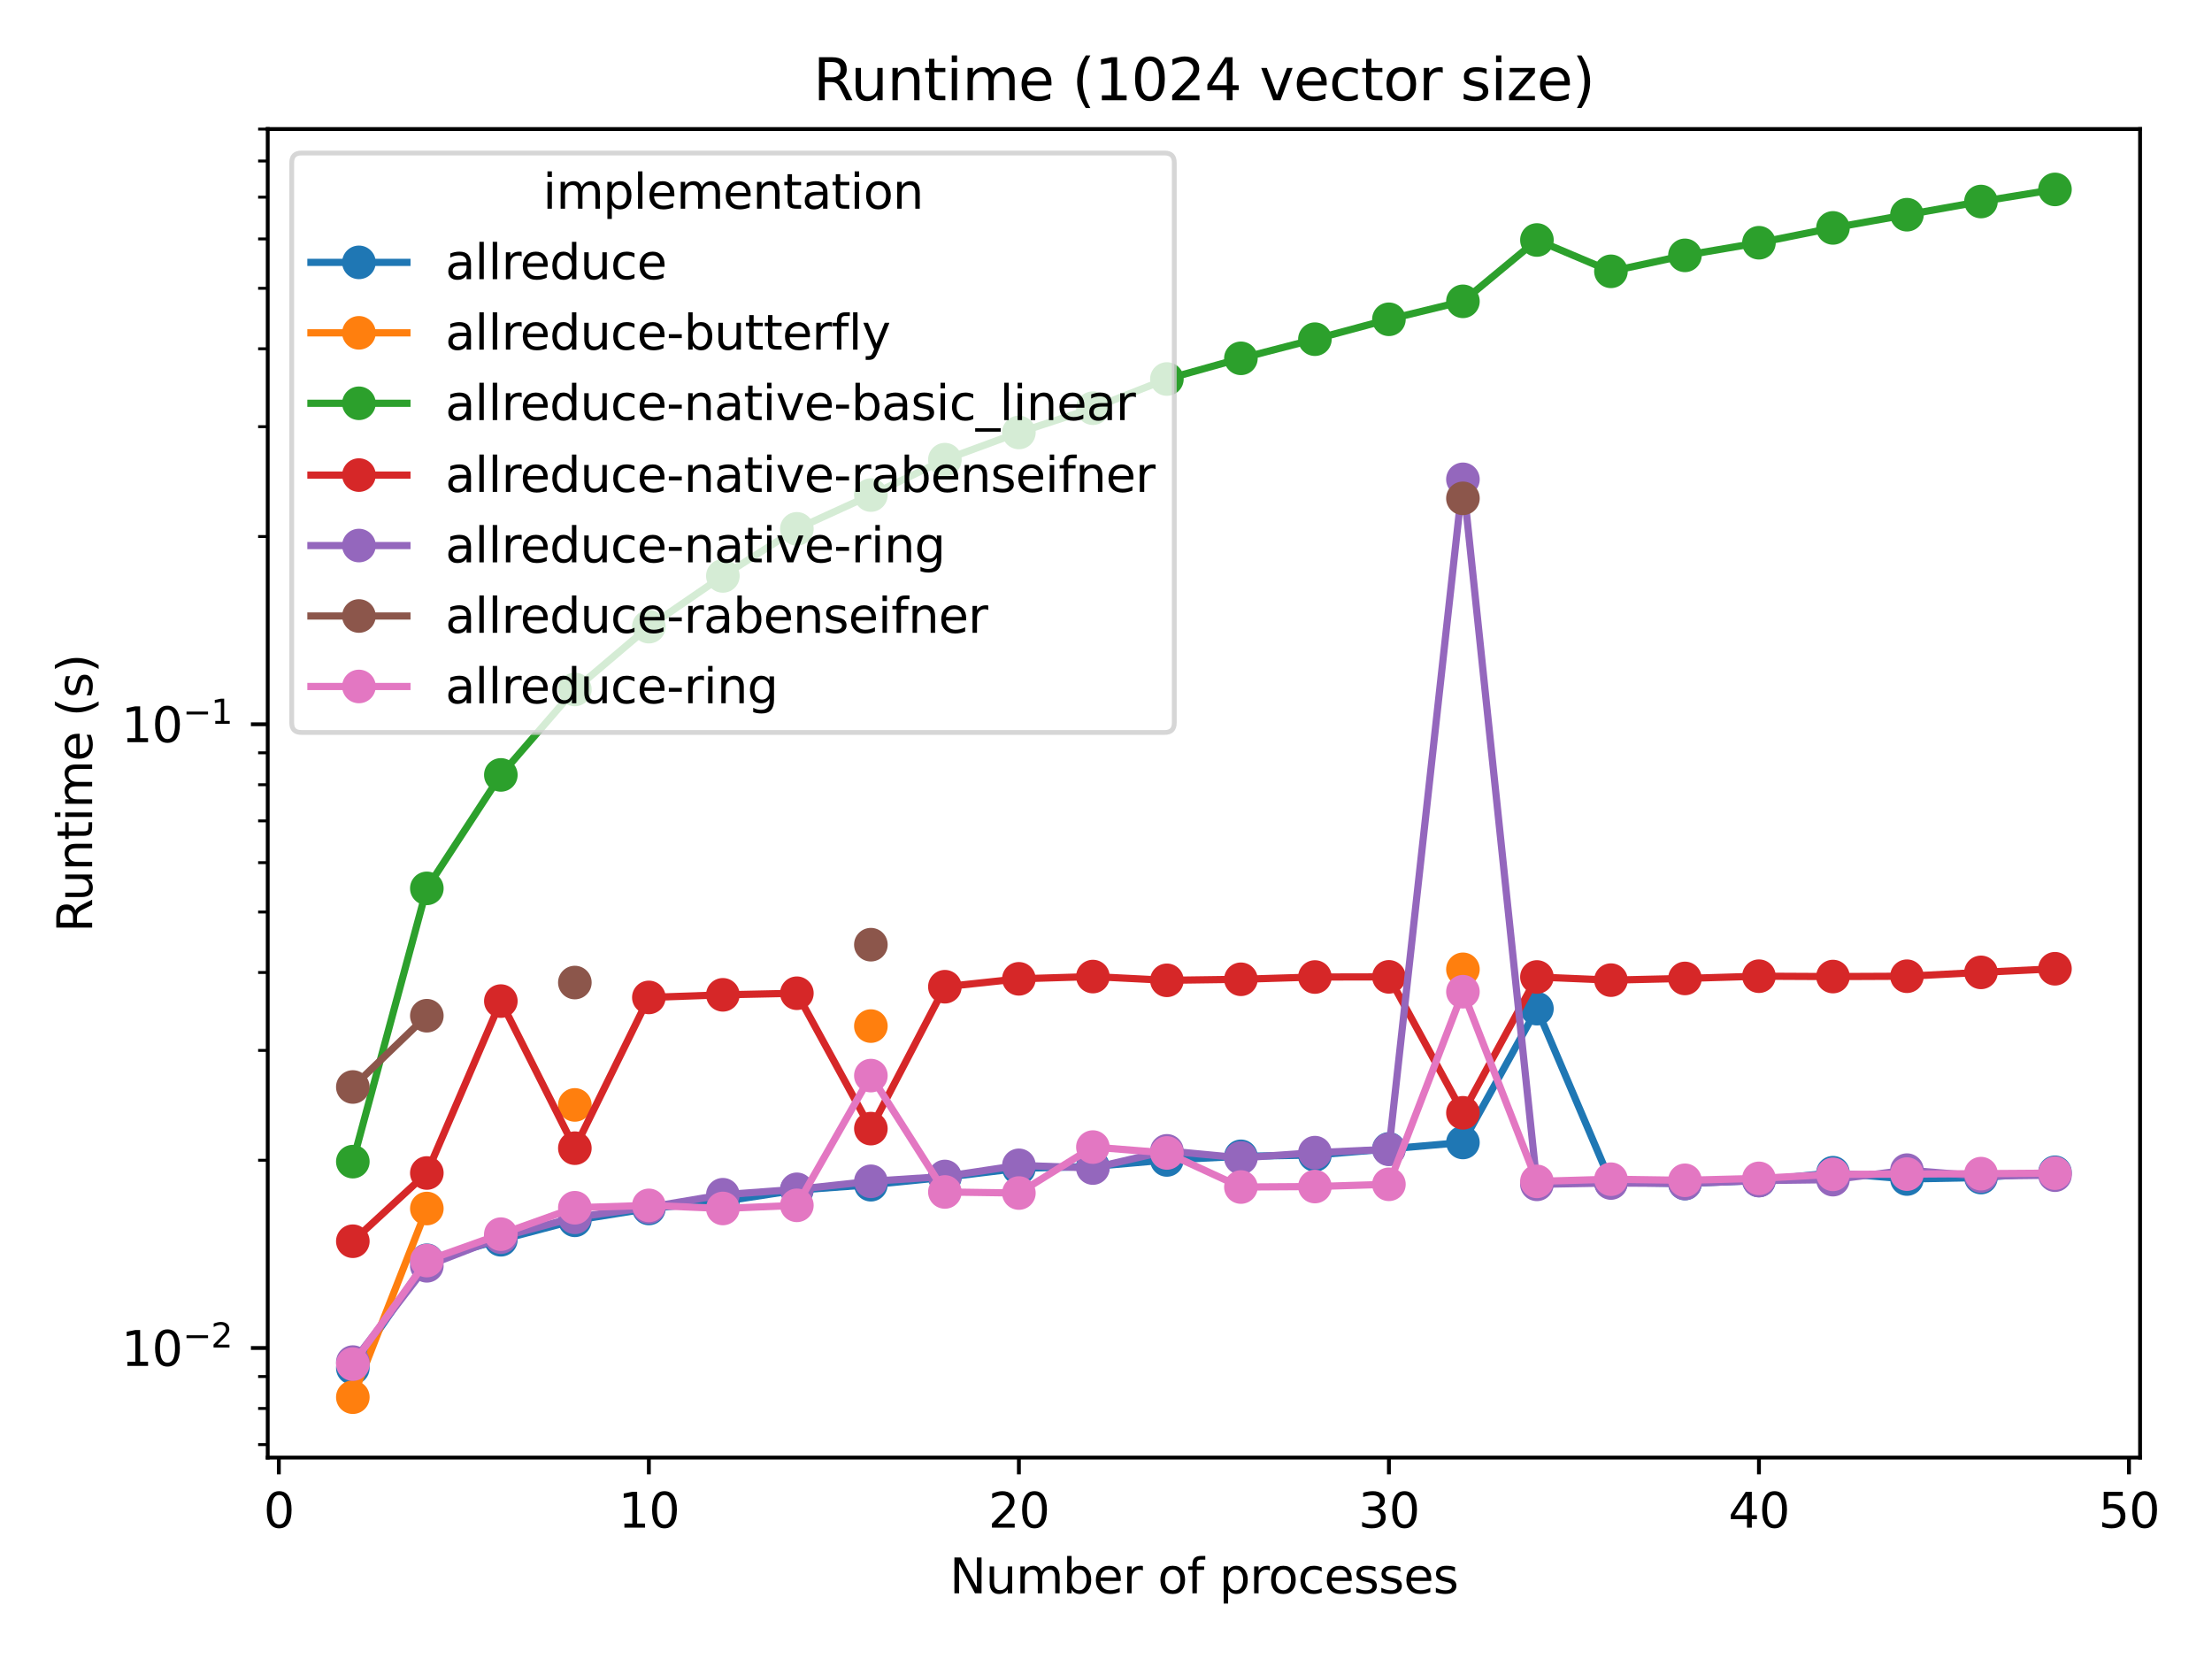 <?xml version="1.0" encoding="utf-8" standalone="no"?>
<!DOCTYPE svg PUBLIC "-//W3C//DTD SVG 1.1//EN"
  "http://www.w3.org/Graphics/SVG/1.1/DTD/svg11.dtd">
<svg height="345.6pt" version="1.1" viewBox="0 0 460.8 345.6" width="460.8pt" xmlns="http://www.w3.org/2000/svg" xmlns:xlink="http://www.w3.org/1999/xlink">
 <defs>
  <style type="text/css">*{stroke-linecap:butt;stroke-linejoin:round;}</style>
 </defs>
 <g id="figure_1">
  <g id="patch_1">
   <path d="M 0 345.6 
L 460.8 345.6 
L 460.8 0 
L 0 0 
z
" style="fill:#ffffff;"/>
  </g>
  <g id="axes_1">
   <g id="patch_2">
    <path d="M 55.772 303.64 
L 445.817 303.64 
L 445.817 26.88 
L 55.772 26.88 
z
" style="fill:#ffffff;"/>
   </g>
   <g id="matplotlib.axis_1">
    <g id="xtick_1">
     <g id="line2d_1">
      <defs>
       <path d="M 0 0 
L 0 3.5 
" id="m3808fb59ea" style="stroke:#000000;stroke-width:0.8;"/>
      </defs>
      <g>
       <use style="stroke:#000000;stroke-width:0.8;" x="58.085" xlink:href="#m3808fb59ea" y="303.64"/>
      </g>
     </g>
     <g id="text_1">
      <!-- 0 -->
      <g transform="translate(54.903 318.238)scale(0.1 -0.1)">
       <defs>
        <path d="M 2034 4250 
Q 1547 4250 1301 3770 
Q 1056 3291 1056 2328 
Q 1056 1369 1301 889 
Q 1547 409 2034 409 
Q 2525 409 2770 889 
Q 3016 1369 3016 2328 
Q 3016 3291 2770 3770 
Q 2525 4250 2034 4250 
z
M 2034 4750 
Q 2819 4750 3233 4129 
Q 3647 3509 3647 2328 
Q 3647 1150 3233 529 
Q 2819 -91 2034 -91 
Q 1250 -91 836 529 
Q 422 1150 422 2328 
Q 422 3509 836 4129 
Q 1250 4750 2034 4750 
z
" id="DejaVuSans-30" transform="scale(0.016)"/>
       </defs>
       <use xlink:href="#DejaVuSans-30"/>
      </g>
     </g>
    </g>
    <g id="xtick_2">
     <g id="line2d_2">
      <g>
       <use style="stroke:#000000;stroke-width:0.8;" x="135.169" xlink:href="#m3808fb59ea" y="303.64"/>
      </g>
     </g>
     <g id="text_2">
      <!-- 10 -->
      <g transform="translate(128.806 318.238)scale(0.1 -0.1)">
       <defs>
        <path d="M 794 531 
L 1825 531 
L 1825 4091 
L 703 3866 
L 703 4441 
L 1819 4666 
L 2450 4666 
L 2450 531 
L 3481 531 
L 3481 0 
L 794 0 
L 794 531 
z
" id="DejaVuSans-31" transform="scale(0.016)"/>
       </defs>
       <use xlink:href="#DejaVuSans-31"/>
       <use x="63.623" xlink:href="#DejaVuSans-30"/>
      </g>
     </g>
    </g>
    <g id="xtick_3">
     <g id="line2d_3">
      <g>
       <use style="stroke:#000000;stroke-width:0.8;" x="212.253" xlink:href="#m3808fb59ea" y="303.64"/>
      </g>
     </g>
     <g id="text_3">
      <!-- 20 -->
      <g transform="translate(205.89 318.238)scale(0.1 -0.1)">
       <defs>
        <path d="M 1228 531 
L 3431 531 
L 3431 0 
L 469 0 
L 469 531 
Q 828 903 1448 1529 
Q 2069 2156 2228 2338 
Q 2531 2678 2651 2914 
Q 2772 3150 2772 3378 
Q 2772 3750 2511 3984 
Q 2250 4219 1831 4219 
Q 1534 4219 1204 4116 
Q 875 4013 500 3803 
L 500 4441 
Q 881 4594 1212 4672 
Q 1544 4750 1819 4750 
Q 2544 4750 2975 4387 
Q 3406 4025 3406 3419 
Q 3406 3131 3298 2873 
Q 3191 2616 2906 2266 
Q 2828 2175 2409 1742 
Q 1991 1309 1228 531 
z
" id="DejaVuSans-32" transform="scale(0.016)"/>
       </defs>
       <use xlink:href="#DejaVuSans-32"/>
       <use x="63.623" xlink:href="#DejaVuSans-30"/>
      </g>
     </g>
    </g>
    <g id="xtick_4">
     <g id="line2d_4">
      <g>
       <use style="stroke:#000000;stroke-width:0.8;" x="289.337" xlink:href="#m3808fb59ea" y="303.64"/>
      </g>
     </g>
     <g id="text_4">
      <!-- 30 -->
      <g transform="translate(282.974 318.238)scale(0.1 -0.1)">
       <defs>
        <path d="M 2597 2516 
Q 3050 2419 3304 2112 
Q 3559 1806 3559 1356 
Q 3559 666 3084 287 
Q 2609 -91 1734 -91 
Q 1441 -91 1130 -33 
Q 819 25 488 141 
L 488 750 
Q 750 597 1062 519 
Q 1375 441 1716 441 
Q 2309 441 2620 675 
Q 2931 909 2931 1356 
Q 2931 1769 2642 2001 
Q 2353 2234 1838 2234 
L 1294 2234 
L 1294 2753 
L 1863 2753 
Q 2328 2753 2575 2939 
Q 2822 3125 2822 3475 
Q 2822 3834 2567 4026 
Q 2313 4219 1838 4219 
Q 1578 4219 1281 4162 
Q 984 4106 628 3988 
L 628 4550 
Q 988 4650 1302 4700 
Q 1616 4750 1894 4750 
Q 2613 4750 3031 4423 
Q 3450 4097 3450 3541 
Q 3450 3153 3228 2886 
Q 3006 2619 2597 2516 
z
" id="DejaVuSans-33" transform="scale(0.016)"/>
       </defs>
       <use xlink:href="#DejaVuSans-33"/>
       <use x="63.623" xlink:href="#DejaVuSans-30"/>
      </g>
     </g>
    </g>
    <g id="xtick_5">
     <g id="line2d_5">
      <g>
       <use style="stroke:#000000;stroke-width:0.8;" x="366.421" xlink:href="#m3808fb59ea" y="303.64"/>
      </g>
     </g>
     <g id="text_5">
      <!-- 40 -->
      <g transform="translate(360.058 318.238)scale(0.1 -0.1)">
       <defs>
        <path d="M 2419 4116 
L 825 1625 
L 2419 1625 
L 2419 4116 
z
M 2253 4666 
L 3047 4666 
L 3047 1625 
L 3713 1625 
L 3713 1100 
L 3047 1100 
L 3047 0 
L 2419 0 
L 2419 1100 
L 313 1100 
L 313 1709 
L 2253 4666 
z
" id="DejaVuSans-34" transform="scale(0.016)"/>
       </defs>
       <use xlink:href="#DejaVuSans-34"/>
       <use x="63.623" xlink:href="#DejaVuSans-30"/>
      </g>
     </g>
    </g>
    <g id="xtick_6">
     <g id="line2d_6">
      <g>
       <use style="stroke:#000000;stroke-width:0.8;" x="443.505" xlink:href="#m3808fb59ea" y="303.64"/>
      </g>
     </g>
     <g id="text_6">
      <!-- 50 -->
      <g transform="translate(437.142 318.238)scale(0.1 -0.1)">
       <defs>
        <path d="M 691 4666 
L 3169 4666 
L 3169 4134 
L 1269 4134 
L 1269 2991 
Q 1406 3038 1543 3061 
Q 1681 3084 1819 3084 
Q 2600 3084 3056 2656 
Q 3513 2228 3513 1497 
Q 3513 744 3044 326 
Q 2575 -91 1722 -91 
Q 1428 -91 1123 -41 
Q 819 9 494 109 
L 494 744 
Q 775 591 1075 516 
Q 1375 441 1709 441 
Q 2250 441 2565 725 
Q 2881 1009 2881 1497 
Q 2881 1984 2565 2268 
Q 2250 2553 1709 2553 
Q 1456 2553 1204 2497 
Q 953 2441 691 2322 
L 691 4666 
z
" id="DejaVuSans-35" transform="scale(0.016)"/>
       </defs>
       <use xlink:href="#DejaVuSans-35"/>
       <use x="63.623" xlink:href="#DejaVuSans-30"/>
      </g>
     </g>
    </g>
    <g id="text_7">
     <!-- Number of processes -->
     <g transform="translate(197.818 331.917)scale(0.1 -0.1)">
      <defs>
       <path d="M 628 4666 
L 1478 4666 
L 3547 763 
L 3547 4666 
L 4159 4666 
L 4159 0 
L 3309 0 
L 1241 3903 
L 1241 0 
L 628 0 
L 628 4666 
z
" id="DejaVuSans-4e" transform="scale(0.016)"/>
       <path d="M 544 1381 
L 544 3500 
L 1119 3500 
L 1119 1403 
Q 1119 906 1312 657 
Q 1506 409 1894 409 
Q 2359 409 2629 706 
Q 2900 1003 2900 1516 
L 2900 3500 
L 3475 3500 
L 3475 0 
L 2900 0 
L 2900 538 
Q 2691 219 2414 64 
Q 2138 -91 1772 -91 
Q 1169 -91 856 284 
Q 544 659 544 1381 
z
M 1991 3584 
L 1991 3584 
z
" id="DejaVuSans-75" transform="scale(0.016)"/>
       <path d="M 3328 2828 
Q 3544 3216 3844 3400 
Q 4144 3584 4550 3584 
Q 5097 3584 5394 3201 
Q 5691 2819 5691 2113 
L 5691 0 
L 5113 0 
L 5113 2094 
Q 5113 2597 4934 2840 
Q 4756 3084 4391 3084 
Q 3944 3084 3684 2787 
Q 3425 2491 3425 1978 
L 3425 0 
L 2847 0 
L 2847 2094 
Q 2847 2600 2669 2842 
Q 2491 3084 2119 3084 
Q 1678 3084 1418 2786 
Q 1159 2488 1159 1978 
L 1159 0 
L 581 0 
L 581 3500 
L 1159 3500 
L 1159 2956 
Q 1356 3278 1631 3431 
Q 1906 3584 2284 3584 
Q 2666 3584 2933 3390 
Q 3200 3197 3328 2828 
z
" id="DejaVuSans-6d" transform="scale(0.016)"/>
       <path d="M 3116 1747 
Q 3116 2381 2855 2742 
Q 2594 3103 2138 3103 
Q 1681 3103 1420 2742 
Q 1159 2381 1159 1747 
Q 1159 1113 1420 752 
Q 1681 391 2138 391 
Q 2594 391 2855 752 
Q 3116 1113 3116 1747 
z
M 1159 2969 
Q 1341 3281 1617 3432 
Q 1894 3584 2278 3584 
Q 2916 3584 3314 3078 
Q 3713 2572 3713 1747 
Q 3713 922 3314 415 
Q 2916 -91 2278 -91 
Q 1894 -91 1617 61 
Q 1341 213 1159 525 
L 1159 0 
L 581 0 
L 581 4863 
L 1159 4863 
L 1159 2969 
z
" id="DejaVuSans-62" transform="scale(0.016)"/>
       <path d="M 3597 1894 
L 3597 1613 
L 953 1613 
Q 991 1019 1311 708 
Q 1631 397 2203 397 
Q 2534 397 2845 478 
Q 3156 559 3463 722 
L 3463 178 
Q 3153 47 2828 -22 
Q 2503 -91 2169 -91 
Q 1331 -91 842 396 
Q 353 884 353 1716 
Q 353 2575 817 3079 
Q 1281 3584 2069 3584 
Q 2775 3584 3186 3129 
Q 3597 2675 3597 1894 
z
M 3022 2063 
Q 3016 2534 2758 2815 
Q 2500 3097 2075 3097 
Q 1594 3097 1305 2825 
Q 1016 2553 972 2059 
L 3022 2063 
z
" id="DejaVuSans-65" transform="scale(0.016)"/>
       <path d="M 2631 2963 
Q 2534 3019 2420 3045 
Q 2306 3072 2169 3072 
Q 1681 3072 1420 2755 
Q 1159 2438 1159 1844 
L 1159 0 
L 581 0 
L 581 3500 
L 1159 3500 
L 1159 2956 
Q 1341 3275 1631 3429 
Q 1922 3584 2338 3584 
Q 2397 3584 2469 3576 
Q 2541 3569 2628 3553 
L 2631 2963 
z
" id="DejaVuSans-72" transform="scale(0.016)"/>
       <path id="DejaVuSans-20" transform="scale(0.016)"/>
       <path d="M 1959 3097 
Q 1497 3097 1228 2736 
Q 959 2375 959 1747 
Q 959 1119 1226 758 
Q 1494 397 1959 397 
Q 2419 397 2687 759 
Q 2956 1122 2956 1747 
Q 2956 2369 2687 2733 
Q 2419 3097 1959 3097 
z
M 1959 3584 
Q 2709 3584 3137 3096 
Q 3566 2609 3566 1747 
Q 3566 888 3137 398 
Q 2709 -91 1959 -91 
Q 1206 -91 779 398 
Q 353 888 353 1747 
Q 353 2609 779 3096 
Q 1206 3584 1959 3584 
z
" id="DejaVuSans-6f" transform="scale(0.016)"/>
       <path d="M 2375 4863 
L 2375 4384 
L 1825 4384 
Q 1516 4384 1395 4259 
Q 1275 4134 1275 3809 
L 1275 3500 
L 2222 3500 
L 2222 3053 
L 1275 3053 
L 1275 0 
L 697 0 
L 697 3053 
L 147 3053 
L 147 3500 
L 697 3500 
L 697 3744 
Q 697 4328 969 4595 
Q 1241 4863 1831 4863 
L 2375 4863 
z
" id="DejaVuSans-66" transform="scale(0.016)"/>
       <path d="M 1159 525 
L 1159 -1331 
L 581 -1331 
L 581 3500 
L 1159 3500 
L 1159 2969 
Q 1341 3281 1617 3432 
Q 1894 3584 2278 3584 
Q 2916 3584 3314 3078 
Q 3713 2572 3713 1747 
Q 3713 922 3314 415 
Q 2916 -91 2278 -91 
Q 1894 -91 1617 61 
Q 1341 213 1159 525 
z
M 3116 1747 
Q 3116 2381 2855 2742 
Q 2594 3103 2138 3103 
Q 1681 3103 1420 2742 
Q 1159 2381 1159 1747 
Q 1159 1113 1420 752 
Q 1681 391 2138 391 
Q 2594 391 2855 752 
Q 3116 1113 3116 1747 
z
" id="DejaVuSans-70" transform="scale(0.016)"/>
       <path d="M 3122 3366 
L 3122 2828 
Q 2878 2963 2633 3030 
Q 2388 3097 2138 3097 
Q 1578 3097 1268 2742 
Q 959 2388 959 1747 
Q 959 1106 1268 751 
Q 1578 397 2138 397 
Q 2388 397 2633 464 
Q 2878 531 3122 666 
L 3122 134 
Q 2881 22 2623 -34 
Q 2366 -91 2075 -91 
Q 1284 -91 818 406 
Q 353 903 353 1747 
Q 353 2603 823 3093 
Q 1294 3584 2113 3584 
Q 2378 3584 2631 3529 
Q 2884 3475 3122 3366 
z
" id="DejaVuSans-63" transform="scale(0.016)"/>
       <path d="M 2834 3397 
L 2834 2853 
Q 2591 2978 2328 3040 
Q 2066 3103 1784 3103 
Q 1356 3103 1142 2972 
Q 928 2841 928 2578 
Q 928 2378 1081 2264 
Q 1234 2150 1697 2047 
L 1894 2003 
Q 2506 1872 2764 1633 
Q 3022 1394 3022 966 
Q 3022 478 2636 193 
Q 2250 -91 1575 -91 
Q 1294 -91 989 -36 
Q 684 19 347 128 
L 347 722 
Q 666 556 975 473 
Q 1284 391 1588 391 
Q 1994 391 2212 530 
Q 2431 669 2431 922 
Q 2431 1156 2273 1281 
Q 2116 1406 1581 1522 
L 1381 1569 
Q 847 1681 609 1914 
Q 372 2147 372 2553 
Q 372 3047 722 3315 
Q 1072 3584 1716 3584 
Q 2034 3584 2315 3537 
Q 2597 3491 2834 3397 
z
" id="DejaVuSans-73" transform="scale(0.016)"/>
      </defs>
      <use xlink:href="#DejaVuSans-4e"/>
      <use x="74.805" xlink:href="#DejaVuSans-75"/>
      <use x="138.184" xlink:href="#DejaVuSans-6d"/>
      <use x="235.596" xlink:href="#DejaVuSans-62"/>
      <use x="299.072" xlink:href="#DejaVuSans-65"/>
      <use x="360.596" xlink:href="#DejaVuSans-72"/>
      <use x="401.709" xlink:href="#DejaVuSans-20"/>
      <use x="433.496" xlink:href="#DejaVuSans-6f"/>
      <use x="494.678" xlink:href="#DejaVuSans-66"/>
      <use x="529.883" xlink:href="#DejaVuSans-20"/>
      <use x="561.67" xlink:href="#DejaVuSans-70"/>
      <use x="625.146" xlink:href="#DejaVuSans-72"/>
      <use x="664.01" xlink:href="#DejaVuSans-6f"/>
      <use x="725.191" xlink:href="#DejaVuSans-63"/>
      <use x="780.172" xlink:href="#DejaVuSans-65"/>
      <use x="841.695" xlink:href="#DejaVuSans-73"/>
      <use x="893.795" xlink:href="#DejaVuSans-73"/>
      <use x="945.895" xlink:href="#DejaVuSans-65"/>
      <use x="1007.418" xlink:href="#DejaVuSans-73"/>
     </g>
    </g>
   </g>
   <g id="matplotlib.axis_2">
    <g id="ytick_1">
     <g id="line2d_7">
      <defs>
       <path d="M 0 0 
L -3.5 0 
" id="ma10d61c55b" style="stroke:#000000;stroke-width:0.8;"/>
      </defs>
      <g>
       <use style="stroke:#000000;stroke-width:0.8;" x="55.772" xlink:href="#ma10d61c55b" y="280.813"/>
      </g>
     </g>
     <g id="text_8">
      <!-- $\mathdefault{10^{-2}}$ -->
      <g transform="translate(25.272 284.613)scale(0.1 -0.1)">
       <defs>
        <path d="M 678 2272 
L 4684 2272 
L 4684 1741 
L 678 1741 
L 678 2272 
z
" id="DejaVuSans-2212" transform="scale(0.016)"/>
       </defs>
       <use transform="translate(0 0.766)" xlink:href="#DejaVuSans-31"/>
       <use transform="translate(63.623 0.766)" xlink:href="#DejaVuSans-30"/>
       <use transform="translate(128.203 39.047)scale(0.7)" xlink:href="#DejaVuSans-2212"/>
       <use transform="translate(186.855 39.047)scale(0.7)" xlink:href="#DejaVuSans-32"/>
      </g>
     </g>
    </g>
    <g id="ytick_2">
     <g id="line2d_8">
      <g>
       <use style="stroke:#000000;stroke-width:0.8;" x="55.772" xlink:href="#ma10d61c55b" y="150.878"/>
      </g>
     </g>
     <g id="text_9">
      <!-- $\mathdefault{10^{-1}}$ -->
      <g transform="translate(25.272 154.678)scale(0.1 -0.1)">
       <use transform="translate(0 0.684)" xlink:href="#DejaVuSans-31"/>
       <use transform="translate(63.623 0.684)" xlink:href="#DejaVuSans-30"/>
       <use transform="translate(128.203 38.966)scale(0.7)" xlink:href="#DejaVuSans-2212"/>
       <use transform="translate(186.855 38.966)scale(0.7)" xlink:href="#DejaVuSans-31"/>
      </g>
     </g>
    </g>
    <g id="ytick_3">
     <g id="line2d_9">
      <defs>
       <path d="M 0 0 
L -2 0 
" id="me8228fdb47" style="stroke:#000000;stroke-width:0.6;"/>
      </defs>
      <g>
       <use style="stroke:#000000;stroke-width:0.6;" x="55.772" xlink:href="#me8228fdb47" y="300.941"/>
      </g>
     </g>
    </g>
    <g id="ytick_4">
     <g id="line2d_10">
      <g>
       <use style="stroke:#000000;stroke-width:0.6;" x="55.772" xlink:href="#me8228fdb47" y="293.405"/>
      </g>
     </g>
    </g>
    <g id="ytick_5">
     <g id="line2d_11">
      <g>
       <use style="stroke:#000000;stroke-width:0.6;" x="55.772" xlink:href="#me8228fdb47" y="286.759"/>
      </g>
     </g>
    </g>
    <g id="ytick_6">
     <g id="line2d_12">
      <g>
       <use style="stroke:#000000;stroke-width:0.6;" x="55.772" xlink:href="#me8228fdb47" y="241.699"/>
      </g>
     </g>
    </g>
    <g id="ytick_7">
     <g id="line2d_13">
      <g>
       <use style="stroke:#000000;stroke-width:0.6;" x="55.772" xlink:href="#me8228fdb47" y="218.819"/>
      </g>
     </g>
    </g>
    <g id="ytick_8">
     <g id="line2d_14">
      <g>
       <use style="stroke:#000000;stroke-width:0.6;" x="55.772" xlink:href="#me8228fdb47" y="202.585"/>
      </g>
     </g>
    </g>
    <g id="ytick_9">
     <g id="line2d_15">
      <g>
       <use style="stroke:#000000;stroke-width:0.6;" x="55.772" xlink:href="#me8228fdb47" y="189.993"/>
      </g>
     </g>
    </g>
    <g id="ytick_10">
     <g id="line2d_16">
      <g>
       <use style="stroke:#000000;stroke-width:0.6;" x="55.772" xlink:href="#me8228fdb47" y="179.704"/>
      </g>
     </g>
    </g>
    <g id="ytick_11">
     <g id="line2d_17">
      <g>
       <use style="stroke:#000000;stroke-width:0.6;" x="55.772" xlink:href="#me8228fdb47" y="171.006"/>
      </g>
     </g>
    </g>
    <g id="ytick_12">
     <g id="line2d_18">
      <g>
       <use style="stroke:#000000;stroke-width:0.6;" x="55.772" xlink:href="#me8228fdb47" y="163.47"/>
      </g>
     </g>
    </g>
    <g id="ytick_13">
     <g id="line2d_19">
      <g>
       <use style="stroke:#000000;stroke-width:0.6;" x="55.772" xlink:href="#me8228fdb47" y="156.824"/>
      </g>
     </g>
    </g>
    <g id="ytick_14">
     <g id="line2d_20">
      <g>
       <use style="stroke:#000000;stroke-width:0.6;" x="55.772" xlink:href="#me8228fdb47" y="111.764"/>
      </g>
     </g>
    </g>
    <g id="ytick_15">
     <g id="line2d_21">
      <g>
       <use style="stroke:#000000;stroke-width:0.6;" x="55.772" xlink:href="#me8228fdb47" y="88.884"/>
      </g>
     </g>
    </g>
    <g id="ytick_16">
     <g id="line2d_22">
      <g>
       <use style="stroke:#000000;stroke-width:0.6;" x="55.772" xlink:href="#me8228fdb47" y="72.65"/>
      </g>
     </g>
    </g>
    <g id="ytick_17">
     <g id="line2d_23">
      <g>
       <use style="stroke:#000000;stroke-width:0.6;" x="55.772" xlink:href="#me8228fdb47" y="60.058"/>
      </g>
     </g>
    </g>
    <g id="ytick_18">
     <g id="line2d_24">
      <g>
       <use style="stroke:#000000;stroke-width:0.6;" x="55.772" xlink:href="#me8228fdb47" y="49.77"/>
      </g>
     </g>
    </g>
    <g id="ytick_19">
     <g id="line2d_25">
      <g>
       <use style="stroke:#000000;stroke-width:0.6;" x="55.772" xlink:href="#me8228fdb47" y="41.071"/>
      </g>
     </g>
    </g>
    <g id="ytick_20">
     <g id="line2d_26">
      <g>
       <use style="stroke:#000000;stroke-width:0.6;" x="55.772" xlink:href="#me8228fdb47" y="33.536"/>
      </g>
     </g>
    </g>
    <g id="ytick_21">
     <g id="line2d_27">
      <g>
       <use style="stroke:#000000;stroke-width:0.6;" x="55.772" xlink:href="#me8228fdb47" y="26.889"/>
      </g>
     </g>
    </g>
    <g id="text_10">
     <!-- Runtime (s) -->
     <g transform="translate(19.192 194.238)rotate(-90)scale(0.1 -0.1)">
      <defs>
       <path d="M 2841 2188 
Q 3044 2119 3236 1894 
Q 3428 1669 3622 1275 
L 4263 0 
L 3584 0 
L 2988 1197 
Q 2756 1666 2539 1819 
Q 2322 1972 1947 1972 
L 1259 1972 
L 1259 0 
L 628 0 
L 628 4666 
L 2053 4666 
Q 2853 4666 3247 4331 
Q 3641 3997 3641 3322 
Q 3641 2881 3436 2590 
Q 3231 2300 2841 2188 
z
M 1259 4147 
L 1259 2491 
L 2053 2491 
Q 2509 2491 2742 2702 
Q 2975 2913 2975 3322 
Q 2975 3731 2742 3939 
Q 2509 4147 2053 4147 
L 1259 4147 
z
" id="DejaVuSans-52" transform="scale(0.016)"/>
       <path d="M 3513 2113 
L 3513 0 
L 2938 0 
L 2938 2094 
Q 2938 2591 2744 2837 
Q 2550 3084 2163 3084 
Q 1697 3084 1428 2787 
Q 1159 2491 1159 1978 
L 1159 0 
L 581 0 
L 581 3500 
L 1159 3500 
L 1159 2956 
Q 1366 3272 1645 3428 
Q 1925 3584 2291 3584 
Q 2894 3584 3203 3211 
Q 3513 2838 3513 2113 
z
" id="DejaVuSans-6e" transform="scale(0.016)"/>
       <path d="M 1172 4494 
L 1172 3500 
L 2356 3500 
L 2356 3053 
L 1172 3053 
L 1172 1153 
Q 1172 725 1289 603 
Q 1406 481 1766 481 
L 2356 481 
L 2356 0 
L 1766 0 
Q 1100 0 847 248 
Q 594 497 594 1153 
L 594 3053 
L 172 3053 
L 172 3500 
L 594 3500 
L 594 4494 
L 1172 4494 
z
" id="DejaVuSans-74" transform="scale(0.016)"/>
       <path d="M 603 3500 
L 1178 3500 
L 1178 0 
L 603 0 
L 603 3500 
z
M 603 4863 
L 1178 4863 
L 1178 4134 
L 603 4134 
L 603 4863 
z
" id="DejaVuSans-69" transform="scale(0.016)"/>
       <path d="M 1984 4856 
Q 1566 4138 1362 3434 
Q 1159 2731 1159 2009 
Q 1159 1288 1364 580 
Q 1569 -128 1984 -844 
L 1484 -844 
Q 1016 -109 783 600 
Q 550 1309 550 2009 
Q 550 2706 781 3412 
Q 1013 4119 1484 4856 
L 1984 4856 
z
" id="DejaVuSans-28" transform="scale(0.016)"/>
       <path d="M 513 4856 
L 1013 4856 
Q 1481 4119 1714 3412 
Q 1947 2706 1947 2009 
Q 1947 1309 1714 600 
Q 1481 -109 1013 -844 
L 513 -844 
Q 928 -128 1133 580 
Q 1338 1288 1338 2009 
Q 1338 2731 1133 3434 
Q 928 4138 513 4856 
z
" id="DejaVuSans-29" transform="scale(0.016)"/>
      </defs>
      <use xlink:href="#DejaVuSans-52"/>
      <use x="64.982" xlink:href="#DejaVuSans-75"/>
      <use x="128.361" xlink:href="#DejaVuSans-6e"/>
      <use x="191.74" xlink:href="#DejaVuSans-74"/>
      <use x="230.949" xlink:href="#DejaVuSans-69"/>
      <use x="258.732" xlink:href="#DejaVuSans-6d"/>
      <use x="356.145" xlink:href="#DejaVuSans-65"/>
      <use x="417.668" xlink:href="#DejaVuSans-20"/>
      <use x="449.455" xlink:href="#DejaVuSans-28"/>
      <use x="488.469" xlink:href="#DejaVuSans-73"/>
      <use x="540.568" xlink:href="#DejaVuSans-29"/>
     </g>
    </g>
   </g>
   <g id="line2d_28">
    <path clip-path="url(#pf77b46794a)" d="M 73.501 284.984 
L 88.918 262.534 
L 104.335 258.267 
L 119.752 254.215 
L 135.169 251.746 
L 150.585 250.274 
L 166.002 247.913 
L 181.419 246.797 
L 196.836 245.257 
L 212.253 243.382 
L 227.669 243.001 
L 243.086 241.638 
L 258.503 240.885 
L 273.92 240.612 
L 289.337 239.334 
L 304.754 237.999 
L 320.17 210.122 
L 335.587 246.309 
L 351.004 246.55 
L 366.421 245.914 
L 381.838 244.3 
L 397.254 245.612 
L 412.671 245.305 
L 428.088 244.207 
" style="fill:none;stroke:#1f77b4;stroke-linecap:square;stroke-width:1.5;"/>
    <defs>
     <path d="M 0 3 
C 0.796 3 1.559 2.684 2.121 2.121 
C 2.684 1.559 3 0.796 3 0 
C 3 -0.796 2.684 -1.559 2.121 -2.121 
C 1.559 -2.684 0.796 -3 0 -3 
C -0.796 -3 -1.559 -2.684 -2.121 -2.121 
C -2.684 -1.559 -3 -0.796 -3 0 
C -3 0.796 -2.684 1.559 -2.121 2.121 
C -1.559 2.684 -0.796 3 0 3 
z
" id="m2931edb449" style="stroke:#1f77b4;"/>
    </defs>
    <g clip-path="url(#pf77b46794a)">
     <use style="fill:#1f77b4;stroke:#1f77b4;" x="73.501" xlink:href="#m2931edb449" y="284.984"/>
     <use style="fill:#1f77b4;stroke:#1f77b4;" x="88.918" xlink:href="#m2931edb449" y="262.534"/>
     <use style="fill:#1f77b4;stroke:#1f77b4;" x="104.335" xlink:href="#m2931edb449" y="258.267"/>
     <use style="fill:#1f77b4;stroke:#1f77b4;" x="119.752" xlink:href="#m2931edb449" y="254.215"/>
     <use style="fill:#1f77b4;stroke:#1f77b4;" x="135.169" xlink:href="#m2931edb449" y="251.746"/>
     <use style="fill:#1f77b4;stroke:#1f77b4;" x="150.585" xlink:href="#m2931edb449" y="250.274"/>
     <use style="fill:#1f77b4;stroke:#1f77b4;" x="166.002" xlink:href="#m2931edb449" y="247.913"/>
     <use style="fill:#1f77b4;stroke:#1f77b4;" x="181.419" xlink:href="#m2931edb449" y="246.797"/>
     <use style="fill:#1f77b4;stroke:#1f77b4;" x="196.836" xlink:href="#m2931edb449" y="245.257"/>
     <use style="fill:#1f77b4;stroke:#1f77b4;" x="212.253" xlink:href="#m2931edb449" y="243.382"/>
     <use style="fill:#1f77b4;stroke:#1f77b4;" x="227.669" xlink:href="#m2931edb449" y="243.001"/>
     <use style="fill:#1f77b4;stroke:#1f77b4;" x="243.086" xlink:href="#m2931edb449" y="241.638"/>
     <use style="fill:#1f77b4;stroke:#1f77b4;" x="258.503" xlink:href="#m2931edb449" y="240.885"/>
     <use style="fill:#1f77b4;stroke:#1f77b4;" x="273.92" xlink:href="#m2931edb449" y="240.612"/>
     <use style="fill:#1f77b4;stroke:#1f77b4;" x="289.337" xlink:href="#m2931edb449" y="239.334"/>
     <use style="fill:#1f77b4;stroke:#1f77b4;" x="304.754" xlink:href="#m2931edb449" y="237.999"/>
     <use style="fill:#1f77b4;stroke:#1f77b4;" x="320.17" xlink:href="#m2931edb449" y="210.122"/>
     <use style="fill:#1f77b4;stroke:#1f77b4;" x="335.587" xlink:href="#m2931edb449" y="246.309"/>
     <use style="fill:#1f77b4;stroke:#1f77b4;" x="351.004" xlink:href="#m2931edb449" y="246.55"/>
     <use style="fill:#1f77b4;stroke:#1f77b4;" x="366.421" xlink:href="#m2931edb449" y="245.914"/>
     <use style="fill:#1f77b4;stroke:#1f77b4;" x="381.838" xlink:href="#m2931edb449" y="244.3"/>
     <use style="fill:#1f77b4;stroke:#1f77b4;" x="397.254" xlink:href="#m2931edb449" y="245.612"/>
     <use style="fill:#1f77b4;stroke:#1f77b4;" x="412.671" xlink:href="#m2931edb449" y="245.305"/>
     <use style="fill:#1f77b4;stroke:#1f77b4;" x="428.088" xlink:href="#m2931edb449" y="244.207"/>
    </g>
   </g>
   <g id="line2d_29">
    <path clip-path="url(#pf77b46794a)" d="M 73.501 291.06 
L 88.918 251.758 
M 119.752 230.176 
M 181.419 213.754 
M 304.754 201.929 
" style="fill:none;stroke:#ff7f0e;stroke-linecap:square;stroke-width:1.5;"/>
    <defs>
     <path d="M 0 3 
C 0.796 3 1.559 2.684 2.121 2.121 
C 2.684 1.559 3 0.796 3 0 
C 3 -0.796 2.684 -1.559 2.121 -2.121 
C 1.559 -2.684 0.796 -3 0 -3 
C -0.796 -3 -1.559 -2.684 -2.121 -2.121 
C -2.684 -1.559 -3 -0.796 -3 0 
C -3 0.796 -2.684 1.559 -2.121 2.121 
C -1.559 2.684 -0.796 3 0 3 
z
" id="m94587f416d" style="stroke:#ff7f0e;"/>
    </defs>
    <g clip-path="url(#pf77b46794a)">
     <use style="fill:#ff7f0e;stroke:#ff7f0e;" x="73.501" xlink:href="#m94587f416d" y="291.06"/>
     <use style="fill:#ff7f0e;stroke:#ff7f0e;" x="88.918" xlink:href="#m94587f416d" y="251.758"/>
     <use style="fill:#ff7f0e;stroke:#ff7f0e;" x="119.752" xlink:href="#m94587f416d" y="230.176"/>
     <use style="fill:#ff7f0e;stroke:#ff7f0e;" x="181.419" xlink:href="#m94587f416d" y="213.754"/>
     <use style="fill:#ff7f0e;stroke:#ff7f0e;" x="304.754" xlink:href="#m94587f416d" y="201.929"/>
    </g>
   </g>
   <g id="line2d_30">
    <path clip-path="url(#pf77b46794a)" d="M 73.501 241.99 
L 88.918 185.063 
L 104.335 161.429 
L 119.752 143.623 
L 135.169 130.543 
L 150.585 119.975 
L 166.002 110.171 
L 181.419 103.128 
L 196.836 95.756 
L 212.253 90.091 
L 227.669 85.032 
L 243.086 78.956 
L 258.503 74.646 
L 273.92 70.659 
L 289.337 66.515 
L 304.754 62.772 
L 320.17 49.996 
L 335.587 56.522 
L 351.004 53.196 
L 366.421 50.566 
L 381.838 47.477 
L 397.254 44.727 
L 412.671 41.982 
L 428.088 39.46 
" style="fill:none;stroke:#2ca02c;stroke-linecap:square;stroke-width:1.5;"/>
    <defs>
     <path d="M 0 3 
C 0.796 3 1.559 2.684 2.121 2.121 
C 2.684 1.559 3 0.796 3 0 
C 3 -0.796 2.684 -1.559 2.121 -2.121 
C 1.559 -2.684 0.796 -3 0 -3 
C -0.796 -3 -1.559 -2.684 -2.121 -2.121 
C -2.684 -1.559 -3 -0.796 -3 0 
C -3 0.796 -2.684 1.559 -2.121 2.121 
C -1.559 2.684 -0.796 3 0 3 
z
" id="m486d5b68ff" style="stroke:#2ca02c;"/>
    </defs>
    <g clip-path="url(#pf77b46794a)">
     <use style="fill:#2ca02c;stroke:#2ca02c;" x="73.501" xlink:href="#m486d5b68ff" y="241.99"/>
     <use style="fill:#2ca02c;stroke:#2ca02c;" x="88.918" xlink:href="#m486d5b68ff" y="185.063"/>
     <use style="fill:#2ca02c;stroke:#2ca02c;" x="104.335" xlink:href="#m486d5b68ff" y="161.429"/>
     <use style="fill:#2ca02c;stroke:#2ca02c;" x="119.752" xlink:href="#m486d5b68ff" y="143.623"/>
     <use style="fill:#2ca02c;stroke:#2ca02c;" x="135.169" xlink:href="#m486d5b68ff" y="130.543"/>
     <use style="fill:#2ca02c;stroke:#2ca02c;" x="150.585" xlink:href="#m486d5b68ff" y="119.975"/>
     <use style="fill:#2ca02c;stroke:#2ca02c;" x="166.002" xlink:href="#m486d5b68ff" y="110.171"/>
     <use style="fill:#2ca02c;stroke:#2ca02c;" x="181.419" xlink:href="#m486d5b68ff" y="103.128"/>
     <use style="fill:#2ca02c;stroke:#2ca02c;" x="196.836" xlink:href="#m486d5b68ff" y="95.756"/>
     <use style="fill:#2ca02c;stroke:#2ca02c;" x="212.253" xlink:href="#m486d5b68ff" y="90.091"/>
     <use style="fill:#2ca02c;stroke:#2ca02c;" x="227.669" xlink:href="#m486d5b68ff" y="85.032"/>
     <use style="fill:#2ca02c;stroke:#2ca02c;" x="243.086" xlink:href="#m486d5b68ff" y="78.956"/>
     <use style="fill:#2ca02c;stroke:#2ca02c;" x="258.503" xlink:href="#m486d5b68ff" y="74.646"/>
     <use style="fill:#2ca02c;stroke:#2ca02c;" x="273.92" xlink:href="#m486d5b68ff" y="70.659"/>
     <use style="fill:#2ca02c;stroke:#2ca02c;" x="289.337" xlink:href="#m486d5b68ff" y="66.515"/>
     <use style="fill:#2ca02c;stroke:#2ca02c;" x="304.754" xlink:href="#m486d5b68ff" y="62.772"/>
     <use style="fill:#2ca02c;stroke:#2ca02c;" x="320.17" xlink:href="#m486d5b68ff" y="49.996"/>
     <use style="fill:#2ca02c;stroke:#2ca02c;" x="335.587" xlink:href="#m486d5b68ff" y="56.522"/>
     <use style="fill:#2ca02c;stroke:#2ca02c;" x="351.004" xlink:href="#m486d5b68ff" y="53.196"/>
     <use style="fill:#2ca02c;stroke:#2ca02c;" x="366.421" xlink:href="#m486d5b68ff" y="50.566"/>
     <use style="fill:#2ca02c;stroke:#2ca02c;" x="381.838" xlink:href="#m486d5b68ff" y="47.477"/>
     <use style="fill:#2ca02c;stroke:#2ca02c;" x="397.254" xlink:href="#m486d5b68ff" y="44.727"/>
     <use style="fill:#2ca02c;stroke:#2ca02c;" x="412.671" xlink:href="#m486d5b68ff" y="41.982"/>
     <use style="fill:#2ca02c;stroke:#2ca02c;" x="428.088" xlink:href="#m486d5b68ff" y="39.46"/>
    </g>
   </g>
   <g id="line2d_31">
    <path clip-path="url(#pf77b46794a)" d="M 73.501 258.572 
L 88.918 244.358 
L 104.335 208.547 
L 119.752 239.187 
L 135.169 207.782 
L 150.585 207.241 
L 166.002 206.91 
L 181.419 235.113 
L 196.836 205.554 
L 212.253 203.907 
L 227.669 203.437 
L 243.086 204.218 
L 258.503 204.003 
L 273.92 203.532 
L 289.337 203.499 
L 304.754 231.819 
L 320.17 203.524 
L 335.587 204.18 
L 351.004 203.826 
L 366.421 203.36 
L 381.838 203.435 
L 397.254 203.367 
L 412.671 202.564 
L 428.088 201.809 
" style="fill:none;stroke:#d62728;stroke-linecap:square;stroke-width:1.5;"/>
    <defs>
     <path d="M 0 3 
C 0.796 3 1.559 2.684 2.121 2.121 
C 2.684 1.559 3 0.796 3 0 
C 3 -0.796 2.684 -1.559 2.121 -2.121 
C 1.559 -2.684 0.796 -3 0 -3 
C -0.796 -3 -1.559 -2.684 -2.121 -2.121 
C -2.684 -1.559 -3 -0.796 -3 0 
C -3 0.796 -2.684 1.559 -2.121 2.121 
C -1.559 2.684 -0.796 3 0 3 
z
" id="m45a056ffe1" style="stroke:#d62728;"/>
    </defs>
    <g clip-path="url(#pf77b46794a)">
     <use style="fill:#d62728;stroke:#d62728;" x="73.501" xlink:href="#m45a056ffe1" y="258.572"/>
     <use style="fill:#d62728;stroke:#d62728;" x="88.918" xlink:href="#m45a056ffe1" y="244.358"/>
     <use style="fill:#d62728;stroke:#d62728;" x="104.335" xlink:href="#m45a056ffe1" y="208.547"/>
     <use style="fill:#d62728;stroke:#d62728;" x="119.752" xlink:href="#m45a056ffe1" y="239.187"/>
     <use style="fill:#d62728;stroke:#d62728;" x="135.169" xlink:href="#m45a056ffe1" y="207.782"/>
     <use style="fill:#d62728;stroke:#d62728;" x="150.585" xlink:href="#m45a056ffe1" y="207.241"/>
     <use style="fill:#d62728;stroke:#d62728;" x="166.002" xlink:href="#m45a056ffe1" y="206.91"/>
     <use style="fill:#d62728;stroke:#d62728;" x="181.419" xlink:href="#m45a056ffe1" y="235.113"/>
     <use style="fill:#d62728;stroke:#d62728;" x="196.836" xlink:href="#m45a056ffe1" y="205.554"/>
     <use style="fill:#d62728;stroke:#d62728;" x="212.253" xlink:href="#m45a056ffe1" y="203.907"/>
     <use style="fill:#d62728;stroke:#d62728;" x="227.669" xlink:href="#m45a056ffe1" y="203.437"/>
     <use style="fill:#d62728;stroke:#d62728;" x="243.086" xlink:href="#m45a056ffe1" y="204.218"/>
     <use style="fill:#d62728;stroke:#d62728;" x="258.503" xlink:href="#m45a056ffe1" y="204.003"/>
     <use style="fill:#d62728;stroke:#d62728;" x="273.92" xlink:href="#m45a056ffe1" y="203.532"/>
     <use style="fill:#d62728;stroke:#d62728;" x="289.337" xlink:href="#m45a056ffe1" y="203.499"/>
     <use style="fill:#d62728;stroke:#d62728;" x="304.754" xlink:href="#m45a056ffe1" y="231.819"/>
     <use style="fill:#d62728;stroke:#d62728;" x="320.17" xlink:href="#m45a056ffe1" y="203.524"/>
     <use style="fill:#d62728;stroke:#d62728;" x="335.587" xlink:href="#m45a056ffe1" y="204.18"/>
     <use style="fill:#d62728;stroke:#d62728;" x="351.004" xlink:href="#m45a056ffe1" y="203.826"/>
     <use style="fill:#d62728;stroke:#d62728;" x="366.421" xlink:href="#m45a056ffe1" y="203.36"/>
     <use style="fill:#d62728;stroke:#d62728;" x="381.838" xlink:href="#m45a056ffe1" y="203.435"/>
     <use style="fill:#d62728;stroke:#d62728;" x="397.254" xlink:href="#m45a056ffe1" y="203.367"/>
     <use style="fill:#d62728;stroke:#d62728;" x="412.671" xlink:href="#m45a056ffe1" y="202.564"/>
     <use style="fill:#d62728;stroke:#d62728;" x="428.088" xlink:href="#m45a056ffe1" y="201.809"/>
    </g>
   </g>
   <g id="line2d_32">
    <path clip-path="url(#pf77b46794a)" d="M 73.501 283.752 
L 88.918 263.691 
L 104.335 257.723 
L 119.752 253.595 
L 135.169 251.484 
L 150.585 248.884 
L 166.002 247.756 
L 181.419 246.088 
L 196.836 245.083 
L 212.253 242.76 
L 227.669 243.328 
L 243.086 239.746 
L 258.503 241.207 
L 273.92 240.117 
L 289.337 239.419 
L 304.754 99.854 
L 320.17 246.72 
L 335.587 246.443 
L 351.004 246.541 
L 366.421 245.939 
L 381.838 245.743 
L 397.254 243.762 
L 412.671 245 
L 428.088 244.811 
" style="fill:none;stroke:#9467bd;stroke-linecap:square;stroke-width:1.5;"/>
    <defs>
     <path d="M 0 3 
C 0.796 3 1.559 2.684 2.121 2.121 
C 2.684 1.559 3 0.796 3 0 
C 3 -0.796 2.684 -1.559 2.121 -2.121 
C 1.559 -2.684 0.796 -3 0 -3 
C -0.796 -3 -1.559 -2.684 -2.121 -2.121 
C -2.684 -1.559 -3 -0.796 -3 0 
C -3 0.796 -2.684 1.559 -2.121 2.121 
C -1.559 2.684 -0.796 3 0 3 
z
" id="m14fbc7a6b0" style="stroke:#9467bd;"/>
    </defs>
    <g clip-path="url(#pf77b46794a)">
     <use style="fill:#9467bd;stroke:#9467bd;" x="73.501" xlink:href="#m14fbc7a6b0" y="283.752"/>
     <use style="fill:#9467bd;stroke:#9467bd;" x="88.918" xlink:href="#m14fbc7a6b0" y="263.691"/>
     <use style="fill:#9467bd;stroke:#9467bd;" x="104.335" xlink:href="#m14fbc7a6b0" y="257.723"/>
     <use style="fill:#9467bd;stroke:#9467bd;" x="119.752" xlink:href="#m14fbc7a6b0" y="253.595"/>
     <use style="fill:#9467bd;stroke:#9467bd;" x="135.169" xlink:href="#m14fbc7a6b0" y="251.484"/>
     <use style="fill:#9467bd;stroke:#9467bd;" x="150.585" xlink:href="#m14fbc7a6b0" y="248.884"/>
     <use style="fill:#9467bd;stroke:#9467bd;" x="166.002" xlink:href="#m14fbc7a6b0" y="247.756"/>
     <use style="fill:#9467bd;stroke:#9467bd;" x="181.419" xlink:href="#m14fbc7a6b0" y="246.088"/>
     <use style="fill:#9467bd;stroke:#9467bd;" x="196.836" xlink:href="#m14fbc7a6b0" y="245.083"/>
     <use style="fill:#9467bd;stroke:#9467bd;" x="212.253" xlink:href="#m14fbc7a6b0" y="242.76"/>
     <use style="fill:#9467bd;stroke:#9467bd;" x="227.669" xlink:href="#m14fbc7a6b0" y="243.328"/>
     <use style="fill:#9467bd;stroke:#9467bd;" x="243.086" xlink:href="#m14fbc7a6b0" y="239.746"/>
     <use style="fill:#9467bd;stroke:#9467bd;" x="258.503" xlink:href="#m14fbc7a6b0" y="241.207"/>
     <use style="fill:#9467bd;stroke:#9467bd;" x="273.92" xlink:href="#m14fbc7a6b0" y="240.117"/>
     <use style="fill:#9467bd;stroke:#9467bd;" x="289.337" xlink:href="#m14fbc7a6b0" y="239.419"/>
     <use style="fill:#9467bd;stroke:#9467bd;" x="304.754" xlink:href="#m14fbc7a6b0" y="99.854"/>
     <use style="fill:#9467bd;stroke:#9467bd;" x="320.17" xlink:href="#m14fbc7a6b0" y="246.72"/>
     <use style="fill:#9467bd;stroke:#9467bd;" x="335.587" xlink:href="#m14fbc7a6b0" y="246.443"/>
     <use style="fill:#9467bd;stroke:#9467bd;" x="351.004" xlink:href="#m14fbc7a6b0" y="246.541"/>
     <use style="fill:#9467bd;stroke:#9467bd;" x="366.421" xlink:href="#m14fbc7a6b0" y="245.939"/>
     <use style="fill:#9467bd;stroke:#9467bd;" x="381.838" xlink:href="#m14fbc7a6b0" y="245.743"/>
     <use style="fill:#9467bd;stroke:#9467bd;" x="397.254" xlink:href="#m14fbc7a6b0" y="243.762"/>
     <use style="fill:#9467bd;stroke:#9467bd;" x="412.671" xlink:href="#m14fbc7a6b0" y="245"/>
     <use style="fill:#9467bd;stroke:#9467bd;" x="428.088" xlink:href="#m14fbc7a6b0" y="244.811"/>
    </g>
   </g>
   <g id="line2d_33">
    <path clip-path="url(#pf77b46794a)" d="M 73.501 226.439 
L 88.918 211.592 
M 119.752 204.683 
M 181.419 196.796 
M 304.754 103.816 
" style="fill:none;stroke:#8c564b;stroke-linecap:square;stroke-width:1.5;"/>
    <defs>
     <path d="M 0 3 
C 0.796 3 1.559 2.684 2.121 2.121 
C 2.684 1.559 3 0.796 3 0 
C 3 -0.796 2.684 -1.559 2.121 -2.121 
C 1.559 -2.684 0.796 -3 0 -3 
C -0.796 -3 -1.559 -2.684 -2.121 -2.121 
C -2.684 -1.559 -3 -0.796 -3 0 
C -3 0.796 -2.684 1.559 -2.121 2.121 
C -1.559 2.684 -0.796 3 0 3 
z
" id="ma3b9fd3e4c" style="stroke:#8c564b;"/>
    </defs>
    <g clip-path="url(#pf77b46794a)">
     <use style="fill:#8c564b;stroke:#8c564b;" x="73.501" xlink:href="#ma3b9fd3e4c" y="226.439"/>
     <use style="fill:#8c564b;stroke:#8c564b;" x="88.918" xlink:href="#ma3b9fd3e4c" y="211.592"/>
     <use style="fill:#8c564b;stroke:#8c564b;" x="119.752" xlink:href="#ma3b9fd3e4c" y="204.683"/>
     <use style="fill:#8c564b;stroke:#8c564b;" x="181.419" xlink:href="#ma3b9fd3e4c" y="196.796"/>
     <use style="fill:#8c564b;stroke:#8c564b;" x="304.754" xlink:href="#ma3b9fd3e4c" y="103.816"/>
    </g>
   </g>
   <g id="line2d_34">
    <path clip-path="url(#pf77b46794a)" d="M 73.501 284.167 
L 88.918 262.595 
L 104.335 257.098 
L 119.752 251.592 
L 135.169 251.103 
L 150.585 251.746 
L 166.002 251.094 
L 181.419 224.066 
L 196.836 248.308 
L 212.253 248.532 
L 227.669 238.957 
L 243.086 240.179 
L 258.503 247.279 
L 273.92 247.179 
L 289.337 246.71 
L 304.754 206.591 
L 320.17 246.101 
L 335.587 245.652 
L 351.004 245.879 
L 366.421 245.478 
L 381.838 244.634 
L 397.254 244.588 
L 412.671 244.491 
L 428.088 244.385 
" style="fill:none;stroke:#e377c2;stroke-linecap:square;stroke-width:1.5;"/>
    <defs>
     <path d="M 0 3 
C 0.796 3 1.559 2.684 2.121 2.121 
C 2.684 1.559 3 0.796 3 0 
C 3 -0.796 2.684 -1.559 2.121 -2.121 
C 1.559 -2.684 0.796 -3 0 -3 
C -0.796 -3 -1.559 -2.684 -2.121 -2.121 
C -2.684 -1.559 -3 -0.796 -3 0 
C -3 0.796 -2.684 1.559 -2.121 2.121 
C -1.559 2.684 -0.796 3 0 3 
z
" id="mddac1686c7" style="stroke:#e377c2;"/>
    </defs>
    <g clip-path="url(#pf77b46794a)">
     <use style="fill:#e377c2;stroke:#e377c2;" x="73.501" xlink:href="#mddac1686c7" y="284.167"/>
     <use style="fill:#e377c2;stroke:#e377c2;" x="88.918" xlink:href="#mddac1686c7" y="262.595"/>
     <use style="fill:#e377c2;stroke:#e377c2;" x="104.335" xlink:href="#mddac1686c7" y="257.098"/>
     <use style="fill:#e377c2;stroke:#e377c2;" x="119.752" xlink:href="#mddac1686c7" y="251.592"/>
     <use style="fill:#e377c2;stroke:#e377c2;" x="135.169" xlink:href="#mddac1686c7" y="251.103"/>
     <use style="fill:#e377c2;stroke:#e377c2;" x="150.585" xlink:href="#mddac1686c7" y="251.746"/>
     <use style="fill:#e377c2;stroke:#e377c2;" x="166.002" xlink:href="#mddac1686c7" y="251.094"/>
     <use style="fill:#e377c2;stroke:#e377c2;" x="181.419" xlink:href="#mddac1686c7" y="224.066"/>
     <use style="fill:#e377c2;stroke:#e377c2;" x="196.836" xlink:href="#mddac1686c7" y="248.308"/>
     <use style="fill:#e377c2;stroke:#e377c2;" x="212.253" xlink:href="#mddac1686c7" y="248.532"/>
     <use style="fill:#e377c2;stroke:#e377c2;" x="227.669" xlink:href="#mddac1686c7" y="238.957"/>
     <use style="fill:#e377c2;stroke:#e377c2;" x="243.086" xlink:href="#mddac1686c7" y="240.179"/>
     <use style="fill:#e377c2;stroke:#e377c2;" x="258.503" xlink:href="#mddac1686c7" y="247.279"/>
     <use style="fill:#e377c2;stroke:#e377c2;" x="273.92" xlink:href="#mddac1686c7" y="247.179"/>
     <use style="fill:#e377c2;stroke:#e377c2;" x="289.337" xlink:href="#mddac1686c7" y="246.71"/>
     <use style="fill:#e377c2;stroke:#e377c2;" x="304.754" xlink:href="#mddac1686c7" y="206.591"/>
     <use style="fill:#e377c2;stroke:#e377c2;" x="320.17" xlink:href="#mddac1686c7" y="246.101"/>
     <use style="fill:#e377c2;stroke:#e377c2;" x="335.587" xlink:href="#mddac1686c7" y="245.652"/>
     <use style="fill:#e377c2;stroke:#e377c2;" x="351.004" xlink:href="#mddac1686c7" y="245.879"/>
     <use style="fill:#e377c2;stroke:#e377c2;" x="366.421" xlink:href="#mddac1686c7" y="245.478"/>
     <use style="fill:#e377c2;stroke:#e377c2;" x="381.838" xlink:href="#mddac1686c7" y="244.634"/>
     <use style="fill:#e377c2;stroke:#e377c2;" x="397.254" xlink:href="#mddac1686c7" y="244.588"/>
     <use style="fill:#e377c2;stroke:#e377c2;" x="412.671" xlink:href="#mddac1686c7" y="244.491"/>
     <use style="fill:#e377c2;stroke:#e377c2;" x="428.088" xlink:href="#mddac1686c7" y="244.385"/>
    </g>
   </g>
   <g id="patch_3">
    <path d="M 55.772 303.64 
L 55.772 26.88 
" style="fill:none;stroke:#000000;stroke-linecap:square;stroke-linejoin:miter;stroke-width:0.8;"/>
   </g>
   <g id="patch_4">
    <path d="M 445.817 303.64 
L 445.817 26.88 
" style="fill:none;stroke:#000000;stroke-linecap:square;stroke-linejoin:miter;stroke-width:0.8;"/>
   </g>
   <g id="patch_5">
    <path d="M 55.772 303.64 
L 445.817 303.64 
" style="fill:none;stroke:#000000;stroke-linecap:square;stroke-linejoin:miter;stroke-width:0.8;"/>
   </g>
   <g id="patch_6">
    <path d="M 55.772 26.88 
L 445.817 26.88 
" style="fill:none;stroke:#000000;stroke-linecap:square;stroke-linejoin:miter;stroke-width:0.8;"/>
   </g>
   <g id="text_11">
    <!-- Runtime (1024 vector size) -->
    <g transform="translate(169.397 20.88)scale(0.12 -0.12)">
     <defs>
      <path d="M 191 3500 
L 800 3500 
L 1894 563 
L 2988 3500 
L 3597 3500 
L 2284 0 
L 1503 0 
L 191 3500 
z
" id="DejaVuSans-76" transform="scale(0.016)"/>
      <path d="M 353 3500 
L 3084 3500 
L 3084 2975 
L 922 459 
L 3084 459 
L 3084 0 
L 275 0 
L 275 525 
L 2438 3041 
L 353 3041 
L 353 3500 
z
" id="DejaVuSans-7a" transform="scale(0.016)"/>
     </defs>
     <use xlink:href="#DejaVuSans-52"/>
     <use x="64.982" xlink:href="#DejaVuSans-75"/>
     <use x="128.361" xlink:href="#DejaVuSans-6e"/>
     <use x="191.74" xlink:href="#DejaVuSans-74"/>
     <use x="230.949" xlink:href="#DejaVuSans-69"/>
     <use x="258.732" xlink:href="#DejaVuSans-6d"/>
     <use x="356.145" xlink:href="#DejaVuSans-65"/>
     <use x="417.668" xlink:href="#DejaVuSans-20"/>
     <use x="449.455" xlink:href="#DejaVuSans-28"/>
     <use x="488.469" xlink:href="#DejaVuSans-31"/>
     <use x="552.092" xlink:href="#DejaVuSans-30"/>
     <use x="615.715" xlink:href="#DejaVuSans-32"/>
     <use x="679.338" xlink:href="#DejaVuSans-34"/>
     <use x="742.961" xlink:href="#DejaVuSans-20"/>
     <use x="774.748" xlink:href="#DejaVuSans-76"/>
     <use x="833.928" xlink:href="#DejaVuSans-65"/>
     <use x="895.451" xlink:href="#DejaVuSans-63"/>
     <use x="950.432" xlink:href="#DejaVuSans-74"/>
     <use x="989.641" xlink:href="#DejaVuSans-6f"/>
     <use x="1050.822" xlink:href="#DejaVuSans-72"/>
     <use x="1091.936" xlink:href="#DejaVuSans-20"/>
     <use x="1123.723" xlink:href="#DejaVuSans-73"/>
     <use x="1175.822" xlink:href="#DejaVuSans-69"/>
     <use x="1203.605" xlink:href="#DejaVuSans-7a"/>
     <use x="1256.096" xlink:href="#DejaVuSans-65"/>
     <use x="1317.619" xlink:href="#DejaVuSans-29"/>
    </g>
   </g>
   <g id="legend_1">
    <g id="patch_7">
     <path d="M 62.772 152.583 
L 242.625 152.583 
Q 244.625 152.583 244.625 150.583 
L 244.625 33.88 
Q 244.625 31.88 242.625 31.88 
L 62.772 31.88 
Q 60.772 31.88 60.772 33.88 
L 60.772 150.583 
Q 60.772 152.583 62.772 152.583 
z
" style="fill:#ffffff;opacity:0.8;stroke:#cccccc;stroke-linejoin:miter;"/>
    </g>
    <g id="text_12">
     <!-- implementation -->
     <g transform="translate(113.082 43.478)scale(0.1 -0.1)">
      <defs>
       <path d="M 603 4863 
L 1178 4863 
L 1178 0 
L 603 0 
L 603 4863 
z
" id="DejaVuSans-6c" transform="scale(0.016)"/>
       <path d="M 2194 1759 
Q 1497 1759 1228 1600 
Q 959 1441 959 1056 
Q 959 750 1161 570 
Q 1363 391 1709 391 
Q 2188 391 2477 730 
Q 2766 1069 2766 1631 
L 2766 1759 
L 2194 1759 
z
M 3341 1997 
L 3341 0 
L 2766 0 
L 2766 531 
Q 2569 213 2275 61 
Q 1981 -91 1556 -91 
Q 1019 -91 701 211 
Q 384 513 384 1019 
Q 384 1609 779 1909 
Q 1175 2209 1959 2209 
L 2766 2209 
L 2766 2266 
Q 2766 2663 2505 2880 
Q 2244 3097 1772 3097 
Q 1472 3097 1187 3025 
Q 903 2953 641 2809 
L 641 3341 
Q 956 3463 1253 3523 
Q 1550 3584 1831 3584 
Q 2591 3584 2966 3190 
Q 3341 2797 3341 1997 
z
" id="DejaVuSans-61" transform="scale(0.016)"/>
      </defs>
      <use xlink:href="#DejaVuSans-69"/>
      <use x="27.783" xlink:href="#DejaVuSans-6d"/>
      <use x="125.195" xlink:href="#DejaVuSans-70"/>
      <use x="188.672" xlink:href="#DejaVuSans-6c"/>
      <use x="216.455" xlink:href="#DejaVuSans-65"/>
      <use x="277.979" xlink:href="#DejaVuSans-6d"/>
      <use x="375.391" xlink:href="#DejaVuSans-65"/>
      <use x="436.914" xlink:href="#DejaVuSans-6e"/>
      <use x="500.293" xlink:href="#DejaVuSans-74"/>
      <use x="539.502" xlink:href="#DejaVuSans-61"/>
      <use x="600.781" xlink:href="#DejaVuSans-74"/>
      <use x="639.99" xlink:href="#DejaVuSans-69"/>
      <use x="667.773" xlink:href="#DejaVuSans-6f"/>
      <use x="728.955" xlink:href="#DejaVuSans-6e"/>
     </g>
    </g>
    <g id="line2d_35">
     <path d="M 64.772 54.657 
L 84.772 54.657 
" style="fill:none;stroke:#1f77b4;stroke-linecap:square;stroke-width:1.5;"/>
    </g>
    <g id="line2d_36">
     <g>
      <use style="fill:#1f77b4;stroke:#1f77b4;" x="74.772" xlink:href="#m2931edb449" y="54.657"/>
     </g>
    </g>
    <g id="text_13">
     <!-- allreduce -->
     <g transform="translate(92.772 58.157)scale(0.1 -0.1)">
      <defs>
       <path d="M 2906 2969 
L 2906 4863 
L 3481 4863 
L 3481 0 
L 2906 0 
L 2906 525 
Q 2725 213 2448 61 
Q 2172 -91 1784 -91 
Q 1150 -91 751 415 
Q 353 922 353 1747 
Q 353 2572 751 3078 
Q 1150 3584 1784 3584 
Q 2172 3584 2448 3432 
Q 2725 3281 2906 2969 
z
M 947 1747 
Q 947 1113 1208 752 
Q 1469 391 1925 391 
Q 2381 391 2643 752 
Q 2906 1113 2906 1747 
Q 2906 2381 2643 2742 
Q 2381 3103 1925 3103 
Q 1469 3103 1208 2742 
Q 947 2381 947 1747 
z
" id="DejaVuSans-64" transform="scale(0.016)"/>
      </defs>
      <use xlink:href="#DejaVuSans-61"/>
      <use x="61.279" xlink:href="#DejaVuSans-6c"/>
      <use x="89.062" xlink:href="#DejaVuSans-6c"/>
      <use x="116.846" xlink:href="#DejaVuSans-72"/>
      <use x="155.709" xlink:href="#DejaVuSans-65"/>
      <use x="217.232" xlink:href="#DejaVuSans-64"/>
      <use x="280.709" xlink:href="#DejaVuSans-75"/>
      <use x="344.088" xlink:href="#DejaVuSans-63"/>
      <use x="399.068" xlink:href="#DejaVuSans-65"/>
     </g>
    </g>
    <g id="line2d_37">
     <path d="M 64.772 69.335 
L 84.772 69.335 
" style="fill:none;stroke:#ff7f0e;stroke-linecap:square;stroke-width:1.5;"/>
    </g>
    <g id="line2d_38">
     <g>
      <use style="fill:#ff7f0e;stroke:#ff7f0e;" x="74.772" xlink:href="#m94587f416d" y="69.335"/>
     </g>
    </g>
    <g id="text_14">
     <!-- allreduce-butterfly -->
     <g transform="translate(92.772 72.835)scale(0.1 -0.1)">
      <defs>
       <path d="M 313 2009 
L 1997 2009 
L 1997 1497 
L 313 1497 
L 313 2009 
z
" id="DejaVuSans-2d" transform="scale(0.016)"/>
       <path d="M 2059 -325 
Q 1816 -950 1584 -1140 
Q 1353 -1331 966 -1331 
L 506 -1331 
L 506 -850 
L 844 -850 
Q 1081 -850 1212 -737 
Q 1344 -625 1503 -206 
L 1606 56 
L 191 3500 
L 800 3500 
L 1894 763 
L 2988 3500 
L 3597 3500 
L 2059 -325 
z
" id="DejaVuSans-79" transform="scale(0.016)"/>
      </defs>
      <use xlink:href="#DejaVuSans-61"/>
      <use x="61.279" xlink:href="#DejaVuSans-6c"/>
      <use x="89.062" xlink:href="#DejaVuSans-6c"/>
      <use x="116.846" xlink:href="#DejaVuSans-72"/>
      <use x="155.709" xlink:href="#DejaVuSans-65"/>
      <use x="217.232" xlink:href="#DejaVuSans-64"/>
      <use x="280.709" xlink:href="#DejaVuSans-75"/>
      <use x="344.088" xlink:href="#DejaVuSans-63"/>
      <use x="399.068" xlink:href="#DejaVuSans-65"/>
      <use x="460.592" xlink:href="#DejaVuSans-2d"/>
      <use x="496.676" xlink:href="#DejaVuSans-62"/>
      <use x="560.152" xlink:href="#DejaVuSans-75"/>
      <use x="623.531" xlink:href="#DejaVuSans-74"/>
      <use x="662.74" xlink:href="#DejaVuSans-74"/>
      <use x="701.949" xlink:href="#DejaVuSans-65"/>
      <use x="763.473" xlink:href="#DejaVuSans-72"/>
      <use x="804.586" xlink:href="#DejaVuSans-66"/>
      <use x="839.791" xlink:href="#DejaVuSans-6c"/>
      <use x="867.574" xlink:href="#DejaVuSans-79"/>
     </g>
    </g>
    <g id="line2d_39">
     <path d="M 64.772 84.013 
L 84.772 84.013 
" style="fill:none;stroke:#2ca02c;stroke-linecap:square;stroke-width:1.5;"/>
    </g>
    <g id="line2d_40">
     <g>
      <use style="fill:#2ca02c;stroke:#2ca02c;" x="74.772" xlink:href="#m486d5b68ff" y="84.013"/>
     </g>
    </g>
    <g id="text_15">
     <!-- allreduce-native-basic_linear -->
     <g transform="translate(92.772 87.513)scale(0.1 -0.1)">
      <defs>
       <path d="M 3263 -1063 
L 3263 -1509 
L -63 -1509 
L -63 -1063 
L 3263 -1063 
z
" id="DejaVuSans-5f" transform="scale(0.016)"/>
      </defs>
      <use xlink:href="#DejaVuSans-61"/>
      <use x="61.279" xlink:href="#DejaVuSans-6c"/>
      <use x="89.062" xlink:href="#DejaVuSans-6c"/>
      <use x="116.846" xlink:href="#DejaVuSans-72"/>
      <use x="155.709" xlink:href="#DejaVuSans-65"/>
      <use x="217.232" xlink:href="#DejaVuSans-64"/>
      <use x="280.709" xlink:href="#DejaVuSans-75"/>
      <use x="344.088" xlink:href="#DejaVuSans-63"/>
      <use x="399.068" xlink:href="#DejaVuSans-65"/>
      <use x="460.592" xlink:href="#DejaVuSans-2d"/>
      <use x="496.676" xlink:href="#DejaVuSans-6e"/>
      <use x="560.055" xlink:href="#DejaVuSans-61"/>
      <use x="621.334" xlink:href="#DejaVuSans-74"/>
      <use x="660.543" xlink:href="#DejaVuSans-69"/>
      <use x="688.326" xlink:href="#DejaVuSans-76"/>
      <use x="747.506" xlink:href="#DejaVuSans-65"/>
      <use x="809.029" xlink:href="#DejaVuSans-2d"/>
      <use x="845.113" xlink:href="#DejaVuSans-62"/>
      <use x="908.59" xlink:href="#DejaVuSans-61"/>
      <use x="969.869" xlink:href="#DejaVuSans-73"/>
      <use x="1021.969" xlink:href="#DejaVuSans-69"/>
      <use x="1049.752" xlink:href="#DejaVuSans-63"/>
      <use x="1104.732" xlink:href="#DejaVuSans-5f"/>
      <use x="1154.732" xlink:href="#DejaVuSans-6c"/>
      <use x="1182.516" xlink:href="#DejaVuSans-69"/>
      <use x="1210.299" xlink:href="#DejaVuSans-6e"/>
      <use x="1273.678" xlink:href="#DejaVuSans-65"/>
      <use x="1335.201" xlink:href="#DejaVuSans-61"/>
      <use x="1396.48" xlink:href="#DejaVuSans-72"/>
     </g>
    </g>
    <g id="line2d_41">
     <path d="M 64.772 98.969 
L 84.772 98.969 
" style="fill:none;stroke:#d62728;stroke-linecap:square;stroke-width:1.5;"/>
    </g>
    <g id="line2d_42">
     <g>
      <use style="fill:#d62728;stroke:#d62728;" x="74.772" xlink:href="#m45a056ffe1" y="98.969"/>
     </g>
    </g>
    <g id="text_16">
     <!-- allreduce-native-rabenseifner -->
     <g transform="translate(92.772 102.469)scale(0.1 -0.1)">
      <use xlink:href="#DejaVuSans-61"/>
      <use x="61.279" xlink:href="#DejaVuSans-6c"/>
      <use x="89.062" xlink:href="#DejaVuSans-6c"/>
      <use x="116.846" xlink:href="#DejaVuSans-72"/>
      <use x="155.709" xlink:href="#DejaVuSans-65"/>
      <use x="217.232" xlink:href="#DejaVuSans-64"/>
      <use x="280.709" xlink:href="#DejaVuSans-75"/>
      <use x="344.088" xlink:href="#DejaVuSans-63"/>
      <use x="399.068" xlink:href="#DejaVuSans-65"/>
      <use x="460.592" xlink:href="#DejaVuSans-2d"/>
      <use x="496.676" xlink:href="#DejaVuSans-6e"/>
      <use x="560.055" xlink:href="#DejaVuSans-61"/>
      <use x="621.334" xlink:href="#DejaVuSans-74"/>
      <use x="660.543" xlink:href="#DejaVuSans-69"/>
      <use x="688.326" xlink:href="#DejaVuSans-76"/>
      <use x="747.506" xlink:href="#DejaVuSans-65"/>
      <use x="809.029" xlink:href="#DejaVuSans-2d"/>
      <use x="845.113" xlink:href="#DejaVuSans-72"/>
      <use x="886.227" xlink:href="#DejaVuSans-61"/>
      <use x="947.506" xlink:href="#DejaVuSans-62"/>
      <use x="1010.982" xlink:href="#DejaVuSans-65"/>
      <use x="1072.506" xlink:href="#DejaVuSans-6e"/>
      <use x="1135.885" xlink:href="#DejaVuSans-73"/>
      <use x="1187.984" xlink:href="#DejaVuSans-65"/>
      <use x="1249.508" xlink:href="#DejaVuSans-69"/>
      <use x="1277.291" xlink:href="#DejaVuSans-66"/>
      <use x="1312.496" xlink:href="#DejaVuSans-6e"/>
      <use x="1375.875" xlink:href="#DejaVuSans-65"/>
      <use x="1437.398" xlink:href="#DejaVuSans-72"/>
     </g>
    </g>
    <g id="line2d_43">
     <path d="M 64.772 113.647 
L 84.772 113.647 
" style="fill:none;stroke:#9467bd;stroke-linecap:square;stroke-width:1.5;"/>
    </g>
    <g id="line2d_44">
     <g>
      <use style="fill:#9467bd;stroke:#9467bd;" x="74.772" xlink:href="#m14fbc7a6b0" y="113.647"/>
     </g>
    </g>
    <g id="text_17">
     <!-- allreduce-native-ring -->
     <g transform="translate(92.772 117.147)scale(0.1 -0.1)">
      <defs>
       <path d="M 2906 1791 
Q 2906 2416 2648 2759 
Q 2391 3103 1925 3103 
Q 1463 3103 1205 2759 
Q 947 2416 947 1791 
Q 947 1169 1205 825 
Q 1463 481 1925 481 
Q 2391 481 2648 825 
Q 2906 1169 2906 1791 
z
M 3481 434 
Q 3481 -459 3084 -895 
Q 2688 -1331 1869 -1331 
Q 1566 -1331 1297 -1286 
Q 1028 -1241 775 -1147 
L 775 -588 
Q 1028 -725 1275 -790 
Q 1522 -856 1778 -856 
Q 2344 -856 2625 -561 
Q 2906 -266 2906 331 
L 2906 616 
Q 2728 306 2450 153 
Q 2172 0 1784 0 
Q 1141 0 747 490 
Q 353 981 353 1791 
Q 353 2603 747 3093 
Q 1141 3584 1784 3584 
Q 2172 3584 2450 3431 
Q 2728 3278 2906 2969 
L 2906 3500 
L 3481 3500 
L 3481 434 
z
" id="DejaVuSans-67" transform="scale(0.016)"/>
      </defs>
      <use xlink:href="#DejaVuSans-61"/>
      <use x="61.279" xlink:href="#DejaVuSans-6c"/>
      <use x="89.062" xlink:href="#DejaVuSans-6c"/>
      <use x="116.846" xlink:href="#DejaVuSans-72"/>
      <use x="155.709" xlink:href="#DejaVuSans-65"/>
      <use x="217.232" xlink:href="#DejaVuSans-64"/>
      <use x="280.709" xlink:href="#DejaVuSans-75"/>
      <use x="344.088" xlink:href="#DejaVuSans-63"/>
      <use x="399.068" xlink:href="#DejaVuSans-65"/>
      <use x="460.592" xlink:href="#DejaVuSans-2d"/>
      <use x="496.676" xlink:href="#DejaVuSans-6e"/>
      <use x="560.055" xlink:href="#DejaVuSans-61"/>
      <use x="621.334" xlink:href="#DejaVuSans-74"/>
      <use x="660.543" xlink:href="#DejaVuSans-69"/>
      <use x="688.326" xlink:href="#DejaVuSans-76"/>
      <use x="747.506" xlink:href="#DejaVuSans-65"/>
      <use x="809.029" xlink:href="#DejaVuSans-2d"/>
      <use x="845.113" xlink:href="#DejaVuSans-72"/>
      <use x="886.227" xlink:href="#DejaVuSans-69"/>
      <use x="914.01" xlink:href="#DejaVuSans-6e"/>
      <use x="977.389" xlink:href="#DejaVuSans-67"/>
     </g>
    </g>
    <g id="line2d_45">
     <path d="M 64.772 128.325 
L 84.772 128.325 
" style="fill:none;stroke:#8c564b;stroke-linecap:square;stroke-width:1.5;"/>
    </g>
    <g id="line2d_46">
     <g>
      <use style="fill:#8c564b;stroke:#8c564b;" x="74.772" xlink:href="#ma3b9fd3e4c" y="128.325"/>
     </g>
    </g>
    <g id="text_18">
     <!-- allreduce-rabenseifner -->
     <g transform="translate(92.772 131.825)scale(0.1 -0.1)">
      <use xlink:href="#DejaVuSans-61"/>
      <use x="61.279" xlink:href="#DejaVuSans-6c"/>
      <use x="89.062" xlink:href="#DejaVuSans-6c"/>
      <use x="116.846" xlink:href="#DejaVuSans-72"/>
      <use x="155.709" xlink:href="#DejaVuSans-65"/>
      <use x="217.232" xlink:href="#DejaVuSans-64"/>
      <use x="280.709" xlink:href="#DejaVuSans-75"/>
      <use x="344.088" xlink:href="#DejaVuSans-63"/>
      <use x="399.068" xlink:href="#DejaVuSans-65"/>
      <use x="460.592" xlink:href="#DejaVuSans-2d"/>
      <use x="496.676" xlink:href="#DejaVuSans-72"/>
      <use x="537.789" xlink:href="#DejaVuSans-61"/>
      <use x="599.068" xlink:href="#DejaVuSans-62"/>
      <use x="662.545" xlink:href="#DejaVuSans-65"/>
      <use x="724.068" xlink:href="#DejaVuSans-6e"/>
      <use x="787.447" xlink:href="#DejaVuSans-73"/>
      <use x="839.547" xlink:href="#DejaVuSans-65"/>
      <use x="901.07" xlink:href="#DejaVuSans-69"/>
      <use x="928.854" xlink:href="#DejaVuSans-66"/>
      <use x="964.059" xlink:href="#DejaVuSans-6e"/>
      <use x="1027.438" xlink:href="#DejaVuSans-65"/>
      <use x="1088.961" xlink:href="#DejaVuSans-72"/>
     </g>
    </g>
    <g id="line2d_47">
     <path d="M 64.772 143.003 
L 84.772 143.003 
" style="fill:none;stroke:#e377c2;stroke-linecap:square;stroke-width:1.5;"/>
    </g>
    <g id="line2d_48">
     <g>
      <use style="fill:#e377c2;stroke:#e377c2;" x="74.772" xlink:href="#mddac1686c7" y="143.003"/>
     </g>
    </g>
    <g id="text_19">
     <!-- allreduce-ring -->
     <g transform="translate(92.772 146.503)scale(0.1 -0.1)">
      <use xlink:href="#DejaVuSans-61"/>
      <use x="61.279" xlink:href="#DejaVuSans-6c"/>
      <use x="89.062" xlink:href="#DejaVuSans-6c"/>
      <use x="116.846" xlink:href="#DejaVuSans-72"/>
      <use x="155.709" xlink:href="#DejaVuSans-65"/>
      <use x="217.232" xlink:href="#DejaVuSans-64"/>
      <use x="280.709" xlink:href="#DejaVuSans-75"/>
      <use x="344.088" xlink:href="#DejaVuSans-63"/>
      <use x="399.068" xlink:href="#DejaVuSans-65"/>
      <use x="460.592" xlink:href="#DejaVuSans-2d"/>
      <use x="496.676" xlink:href="#DejaVuSans-72"/>
      <use x="537.789" xlink:href="#DejaVuSans-69"/>
      <use x="565.572" xlink:href="#DejaVuSans-6e"/>
      <use x="628.951" xlink:href="#DejaVuSans-67"/>
     </g>
    </g>
   </g>
  </g>
 </g>
 <defs>
  <clipPath id="pf77b46794a">
   <rect height="276.76" width="390.045" x="55.772" y="26.88"/>
  </clipPath>
 </defs>
</svg>
